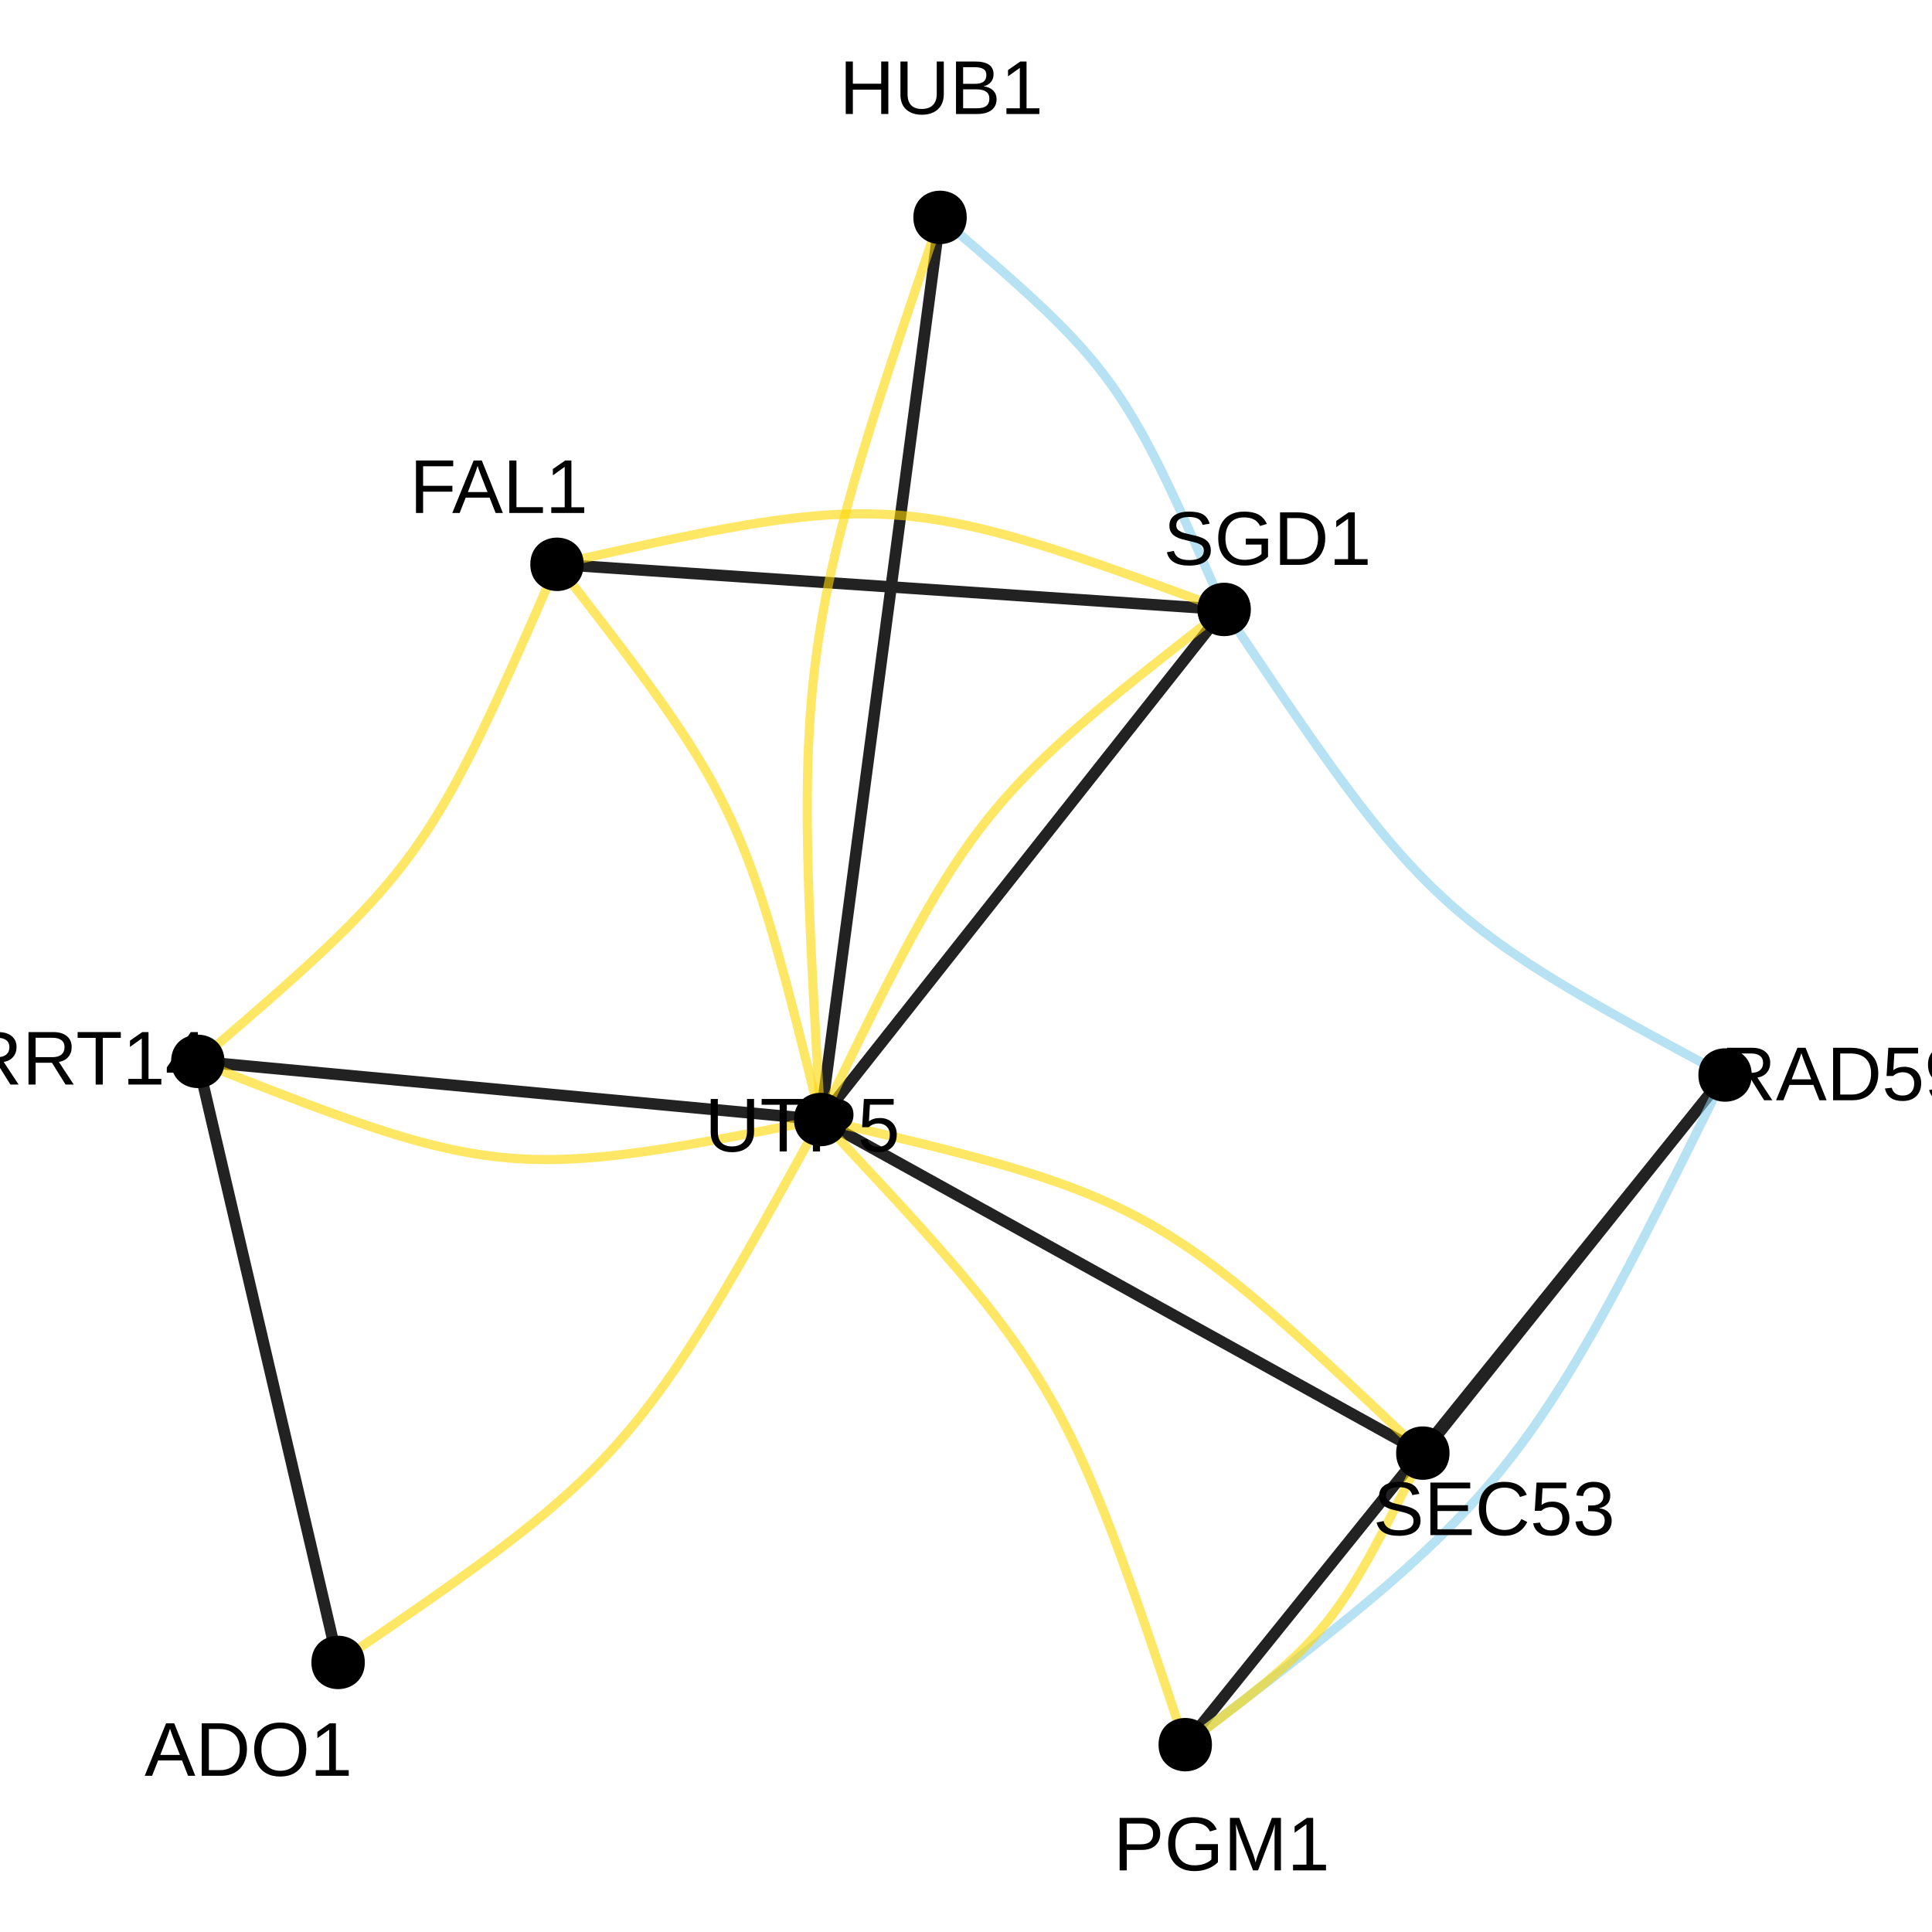 <?xml version="1.0" encoding="UTF-8"?>
<svg xmlns="http://www.w3.org/2000/svg" xmlns:xlink="http://www.w3.org/1999/xlink" width="360pt" height="360pt" viewBox="0 0 360 360" version="1.1">
<defs>
<g>
<symbol overflow="visible" id="glyph0-0">
<path style="stroke:none;" d="M 1.422 -9.781 L 9.234 -9.781 L 9.234 0 L 1.422 0 Z M 1.953 -9.25 L 1.953 -0.531 L 8.703 -0.531 L 8.703 -9.25 Z M 1.953 -9.25 "/>
</symbol>
<symbol overflow="visible" id="glyph0-1">
<path style="stroke:none;" d="M 8.078 0 L 5.547 -4.062 L 2.5 -4.062 L 2.5 0 L 1.172 0 L 1.172 -9.781 L 5.766 -9.781 C 6.867 -9.781 7.719 -9.531 8.312 -9.031 C 8.914 -8.539 9.219 -7.859 9.219 -6.984 C 9.219 -6.254 9.004 -5.641 8.578 -5.141 C 8.16 -4.648 7.578 -4.344 6.828 -4.219 L 9.609 0 Z M 7.891 -6.969 C 7.891 -7.539 7.695 -7.973 7.312 -8.266 C 6.926 -8.566 6.367 -8.719 5.641 -8.719 L 2.5 -8.719 L 2.5 -5.109 L 5.688 -5.109 C 6.383 -5.109 6.926 -5.27 7.312 -5.594 C 7.695 -5.926 7.891 -6.383 7.891 -6.969 Z M 7.891 -6.969 "/>
</symbol>
<symbol overflow="visible" id="glyph0-2">
<path style="stroke:none;" d="M 8.109 0 L 6.984 -2.859 L 2.531 -2.859 L 1.406 0 L 0.031 0 L 4.016 -9.781 L 5.531 -9.781 L 9.453 0 Z M 4.75 -8.781 L 4.688 -8.594 C 4.57 -8.207 4.398 -7.711 4.172 -7.109 L 2.938 -3.891 L 6.594 -3.891 L 5.328 -7.125 C 5.203 -7.445 5.07 -7.805 4.938 -8.203 Z M 4.75 -8.781 "/>
</symbol>
<symbol overflow="visible" id="glyph0-3">
<path style="stroke:none;" d="M 9.594 -4.984 C 9.594 -3.984 9.395 -3.102 9 -2.344 C 8.602 -1.582 8.039 -1 7.312 -0.594 C 6.594 -0.195 5.766 0 4.828 0 L 1.172 0 L 1.172 -9.781 L 4.406 -9.781 C 6.062 -9.781 7.336 -9.363 8.234 -8.531 C 9.141 -7.707 9.594 -6.523 9.594 -4.984 Z M 8.25 -4.984 C 8.25 -6.203 7.914 -7.129 7.25 -7.766 C 6.594 -8.398 5.633 -8.719 4.375 -8.719 L 2.5 -8.719 L 2.5 -1.062 L 4.672 -1.062 C 5.391 -1.062 6.02 -1.219 6.562 -1.531 C 7.102 -1.844 7.52 -2.297 7.812 -2.891 C 8.102 -3.484 8.25 -4.18 8.25 -4.984 Z M 8.25 -4.984 "/>
</symbol>
<symbol overflow="visible" id="glyph0-4">
<path style="stroke:none;" d="M 7.312 -3.188 C 7.312 -2.156 7.004 -1.344 6.391 -0.75 C 5.773 -0.156 4.926 0.141 3.844 0.141 C 2.926 0.141 2.188 -0.055 1.625 -0.453 C 1.07 -0.859 0.719 -1.438 0.562 -2.188 L 1.828 -2.328 C 2.098 -1.359 2.773 -0.875 3.859 -0.875 C 4.535 -0.875 5.062 -1.078 5.438 -1.484 C 5.82 -1.891 6.016 -2.445 6.016 -3.156 C 6.016 -3.77 5.82 -4.266 5.438 -4.641 C 5.051 -5.023 4.535 -5.219 3.891 -5.219 C 3.555 -5.219 3.242 -5.164 2.953 -5.062 C 2.66 -4.957 2.367 -4.773 2.078 -4.516 L 0.859 -4.516 L 1.188 -9.781 L 6.734 -9.781 L 6.734 -8.719 L 2.312 -8.719 L 2.125 -5.609 C 2.664 -6.023 3.344 -6.234 4.156 -6.234 C 5.113 -6.234 5.879 -5.953 6.453 -5.391 C 7.023 -4.828 7.312 -4.094 7.312 -3.188 Z M 7.312 -3.188 "/>
</symbol>
<symbol overflow="visible" id="glyph0-5">
<path style="stroke:none;" d="M 7.234 -5.094 C 7.234 -3.406 6.926 -2.109 6.312 -1.203 C 5.695 -0.305 4.82 0.141 3.688 0.141 C 2.926 0.141 2.316 -0.02 1.859 -0.344 C 1.398 -0.664 1.07 -1.188 0.875 -1.906 L 2.062 -2.094 C 2.312 -1.281 2.863 -0.875 3.719 -0.875 C 4.438 -0.875 4.988 -1.207 5.375 -1.875 C 5.77 -2.539 5.977 -3.488 6 -4.719 C 5.812 -4.301 5.492 -3.969 5.047 -3.719 C 4.598 -3.469 4.102 -3.344 3.562 -3.344 C 2.688 -3.344 1.984 -3.641 1.453 -4.234 C 0.93 -4.836 0.672 -5.641 0.672 -6.641 C 0.672 -7.66 0.957 -8.461 1.531 -9.047 C 2.102 -9.629 2.898 -9.922 3.922 -9.922 C 5.004 -9.922 5.828 -9.52 6.391 -8.719 C 6.953 -7.914 7.234 -6.707 7.234 -5.094 Z M 5.875 -6.297 C 5.875 -7.086 5.691 -7.723 5.328 -8.203 C 4.973 -8.68 4.488 -8.922 3.875 -8.922 C 3.281 -8.922 2.805 -8.711 2.453 -8.297 C 2.109 -7.891 1.938 -7.336 1.938 -6.641 C 1.938 -5.922 2.109 -5.352 2.453 -4.938 C 2.805 -4.531 3.273 -4.328 3.859 -4.328 C 4.223 -4.328 4.562 -4.406 4.875 -4.562 C 5.188 -4.727 5.43 -4.961 5.609 -5.266 C 5.785 -5.566 5.875 -5.91 5.875 -6.297 Z M 5.875 -6.297 "/>
</symbol>
<symbol overflow="visible" id="glyph0-6">
<path style="stroke:none;" d="M 2.5 -8.703 L 2.5 -5.062 L 7.953 -5.062 L 7.953 -3.969 L 2.5 -3.969 L 2.5 0 L 1.172 0 L 1.172 -9.781 L 8.109 -9.781 L 8.109 -8.703 Z M 2.5 -8.703 "/>
</symbol>
<symbol overflow="visible" id="glyph0-7">
<path style="stroke:none;" d="M 1.172 0 L 1.172 -9.781 L 2.5 -9.781 L 2.5 -1.078 L 7.438 -1.078 L 7.438 0 Z M 1.172 0 "/>
</symbol>
<symbol overflow="visible" id="glyph0-8">
<path style="stroke:none;" d="M 1.078 0 L 1.078 -1.062 L 3.578 -1.062 L 3.578 -8.594 L 1.375 -7.016 L 1.375 -8.188 L 3.672 -9.781 L 4.828 -9.781 L 4.828 -1.062 L 7.219 -1.062 L 7.219 0 Z M 1.078 0 "/>
</symbol>
<symbol overflow="visible" id="glyph0-9">
<path style="stroke:none;" d="M 5.078 0.141 C 4.273 0.141 3.57 -0.004 2.969 -0.297 C 2.375 -0.586 1.91 -1.008 1.578 -1.562 C 1.254 -2.125 1.094 -2.789 1.094 -3.562 L 1.094 -9.781 L 2.422 -9.781 L 2.422 -3.672 C 2.422 -2.773 2.645 -2.094 3.094 -1.625 C 3.551 -1.164 4.207 -0.938 5.062 -0.938 C 5.945 -0.938 6.633 -1.176 7.125 -1.656 C 7.613 -2.133 7.859 -2.832 7.859 -3.75 L 7.859 -9.781 L 9.172 -9.781 L 9.172 -3.672 C 9.172 -2.891 9.004 -2.207 8.672 -1.625 C 8.336 -1.051 7.863 -0.613 7.25 -0.312 C 6.633 -0.008 5.91 0.141 5.078 0.141 Z M 5.078 0.141 "/>
</symbol>
<symbol overflow="visible" id="glyph0-10">
<path style="stroke:none;" d="M 5 -8.703 L 5 0 L 3.672 0 L 3.672 -8.703 L 0.312 -8.703 L 0.312 -9.781 L 8.359 -9.781 L 8.359 -8.703 Z M 5 -8.703 "/>
</symbol>
<symbol overflow="visible" id="glyph0-11">
<path style="stroke:none;" d="M 8.734 -6.844 C 8.734 -5.914 8.43 -5.176 7.828 -4.625 C 7.223 -4.082 6.398 -3.812 5.359 -3.812 L 2.5 -3.812 L 2.5 0 L 1.172 0 L 1.172 -9.781 L 5.281 -9.781 C 6.375 -9.781 7.223 -9.52 7.828 -9 C 8.43 -8.488 8.734 -7.77 8.734 -6.844 Z M 7.406 -6.828 C 7.406 -8.086 6.645 -8.719 5.125 -8.719 L 2.5 -8.719 L 2.5 -4.859 L 5.172 -4.859 C 6.66 -4.859 7.406 -5.516 7.406 -6.828 Z M 7.406 -6.828 "/>
</symbol>
<symbol overflow="visible" id="glyph0-12">
<path style="stroke:none;" d="M 8.828 -2.703 C 8.828 -1.797 8.473 -1.094 7.766 -0.594 C 7.066 -0.102 6.078 0.141 4.797 0.141 C 2.41 0.141 1.023 -0.688 0.641 -2.344 L 1.938 -2.609 C 2.082 -2.016 2.395 -1.578 2.875 -1.297 C 3.352 -1.023 4.008 -0.891 4.844 -0.891 C 5.695 -0.891 6.352 -1.035 6.812 -1.328 C 7.281 -1.629 7.516 -2.062 7.516 -2.625 C 7.516 -2.945 7.441 -3.207 7.297 -3.406 C 7.148 -3.602 6.945 -3.766 6.688 -3.891 C 6.426 -4.023 6.109 -4.133 5.734 -4.219 C 5.367 -4.312 4.969 -4.41 4.531 -4.516 C 3.758 -4.68 3.172 -4.848 2.766 -5.016 C 2.367 -5.191 2.051 -5.383 1.812 -5.594 C 1.582 -5.812 1.406 -6.062 1.281 -6.344 C 1.164 -6.625 1.109 -6.945 1.109 -7.312 C 1.109 -8.145 1.426 -8.785 2.062 -9.234 C 2.707 -9.691 3.625 -9.922 4.812 -9.922 C 5.926 -9.922 6.773 -9.75 7.359 -9.406 C 7.953 -9.07 8.367 -8.492 8.609 -7.672 L 7.297 -7.453 C 7.148 -7.973 6.875 -8.348 6.469 -8.578 C 6.07 -8.805 5.516 -8.922 4.797 -8.922 C 4.016 -8.922 3.414 -8.789 3 -8.531 C 2.594 -8.281 2.391 -7.895 2.391 -7.375 C 2.391 -7.07 2.469 -6.82 2.625 -6.625 C 2.789 -6.438 3.023 -6.27 3.328 -6.125 C 3.629 -5.988 4.227 -5.82 5.125 -5.625 C 5.426 -5.562 5.723 -5.492 6.016 -5.422 C 6.316 -5.348 6.602 -5.258 6.875 -5.156 C 7.156 -5.062 7.41 -4.945 7.641 -4.812 C 7.879 -4.676 8.086 -4.508 8.266 -4.312 C 8.441 -4.125 8.578 -3.895 8.672 -3.625 C 8.773 -3.363 8.828 -3.055 8.828 -2.703 Z M 8.828 -2.703 "/>
</symbol>
<symbol overflow="visible" id="glyph0-13">
<path style="stroke:none;" d="M 1.172 0 L 1.172 -9.781 L 8.594 -9.781 L 8.594 -8.703 L 2.5 -8.703 L 2.5 -5.562 L 8.172 -5.562 L 8.172 -4.484 L 2.5 -4.484 L 2.5 -1.078 L 8.875 -1.078 L 8.875 0 Z M 1.172 0 "/>
</symbol>
<symbol overflow="visible" id="glyph0-14">
<path style="stroke:none;" d="M 5.5 -8.844 C 4.414 -8.844 3.57 -8.492 2.969 -7.797 C 2.363 -7.098 2.062 -6.145 2.062 -4.938 C 2.062 -3.738 2.375 -2.773 3 -2.047 C 3.633 -1.316 4.484 -0.953 5.547 -0.953 C 6.922 -0.953 7.953 -1.629 8.641 -2.984 L 9.734 -2.438 C 9.328 -1.602 8.758 -0.961 8.031 -0.516 C 7.301 -0.078 6.453 0.141 5.484 0.141 C 4.504 0.141 3.656 -0.062 2.938 -0.469 C 2.219 -0.883 1.664 -1.473 1.281 -2.234 C 0.906 -2.992 0.719 -3.895 0.719 -4.938 C 0.719 -6.5 1.141 -7.719 1.984 -8.594 C 2.828 -9.477 3.992 -9.922 5.484 -9.922 C 6.523 -9.922 7.395 -9.719 8.094 -9.312 C 8.789 -8.906 9.305 -8.301 9.641 -7.5 L 8.375 -7.094 C 8.156 -7.656 7.789 -8.086 7.281 -8.391 C 6.781 -8.691 6.188 -8.844 5.5 -8.844 Z M 5.5 -8.844 "/>
</symbol>
<symbol overflow="visible" id="glyph0-15">
<path style="stroke:none;" d="M 7.281 -2.703 C 7.281 -1.797 6.992 -1.094 6.422 -0.594 C 5.848 -0.102 5.031 0.141 3.969 0.141 C 2.977 0.141 2.188 -0.082 1.594 -0.531 C 1 -0.977 0.648 -1.641 0.547 -2.516 L 1.828 -2.625 C 1.992 -1.469 2.707 -0.891 3.969 -0.891 C 4.594 -0.891 5.082 -1.047 5.438 -1.359 C 5.801 -1.672 5.984 -2.133 5.984 -2.75 C 5.984 -3.281 5.773 -3.691 5.359 -3.984 C 4.953 -4.285 4.363 -4.438 3.594 -4.438 L 2.891 -4.438 L 2.891 -5.516 L 3.562 -5.516 C 4.25 -5.516 4.781 -5.664 5.156 -5.969 C 5.539 -6.27 5.734 -6.68 5.734 -7.203 C 5.734 -7.723 5.578 -8.133 5.266 -8.438 C 4.953 -8.75 4.492 -8.906 3.891 -8.906 C 3.336 -8.906 2.891 -8.758 2.547 -8.469 C 2.211 -8.188 2.02 -7.789 1.969 -7.281 L 0.703 -7.375 C 0.797 -8.176 1.129 -8.801 1.703 -9.25 C 2.273 -9.695 3.008 -9.922 3.906 -9.922 C 4.883 -9.922 5.645 -9.691 6.188 -9.234 C 6.738 -8.785 7.016 -8.156 7.016 -7.344 C 7.016 -6.719 6.836 -6.207 6.484 -5.812 C 6.141 -5.426 5.633 -5.16 4.969 -5.016 L 4.969 -4.984 C 5.695 -4.91 6.266 -4.664 6.672 -4.25 C 7.078 -3.844 7.281 -3.328 7.281 -2.703 Z M 7.281 -2.703 "/>
</symbol>
<symbol overflow="visible" id="glyph0-16">
<path style="stroke:none;" d="M 6.109 -2.219 L 6.109 0 L 4.938 0 L 4.938 -2.219 L 0.328 -2.219 L 0.328 -3.188 L 4.797 -9.781 L 6.109 -9.781 L 6.109 -3.203 L 7.484 -3.203 L 7.484 -2.219 Z M 4.938 -8.375 C 4.926 -8.344 4.859 -8.219 4.734 -8 C 4.617 -7.781 4.531 -7.629 4.469 -7.547 L 1.969 -3.859 L 1.594 -3.344 L 1.484 -3.203 L 4.938 -3.203 Z M 4.938 -8.375 "/>
</symbol>
<symbol overflow="visible" id="glyph0-17">
<path style="stroke:none;" d="M 10.375 -4.938 C 10.375 -3.914 10.176 -3.02 9.781 -2.25 C 9.395 -1.477 8.836 -0.883 8.109 -0.469 C 7.379 -0.062 6.516 0.141 5.516 0.141 C 4.516 0.141 3.648 -0.062 2.922 -0.469 C 2.191 -0.875 1.633 -1.461 1.25 -2.234 C 0.863 -3.004 0.672 -3.906 0.672 -4.938 C 0.672 -6.5 1.098 -7.719 1.953 -8.594 C 2.816 -9.477 4.008 -9.922 5.531 -9.922 C 6.531 -9.922 7.395 -9.723 8.125 -9.328 C 8.852 -8.93 9.41 -8.359 9.797 -7.609 C 10.18 -6.859 10.375 -5.969 10.375 -4.938 Z M 9.031 -4.938 C 9.031 -6.156 8.723 -7.109 8.109 -7.797 C 7.504 -8.492 6.645 -8.844 5.531 -8.844 C 4.414 -8.844 3.551 -8.5 2.938 -7.812 C 2.32 -7.133 2.016 -6.176 2.016 -4.938 C 2.016 -3.707 2.32 -2.734 2.938 -2.016 C 3.562 -1.297 4.422 -0.938 5.516 -0.938 C 6.648 -0.938 7.52 -1.285 8.125 -1.984 C 8.727 -2.68 9.031 -3.664 9.031 -4.938 Z M 9.031 -4.938 "/>
</symbol>
<symbol overflow="visible" id="glyph0-18">
<path style="stroke:none;" d="M 0.719 -4.938 C 0.719 -6.52 1.141 -7.742 1.984 -8.609 C 2.836 -9.484 4.035 -9.922 5.578 -9.922 C 6.66 -9.922 7.539 -9.738 8.219 -9.375 C 8.895 -9.008 9.414 -8.426 9.781 -7.625 L 8.516 -7.25 C 8.242 -7.801 7.863 -8.203 7.375 -8.453 C 6.883 -8.711 6.273 -8.844 5.547 -8.844 C 4.422 -8.844 3.555 -8.5 2.953 -7.812 C 2.359 -7.133 2.062 -6.176 2.062 -4.938 C 2.062 -3.695 2.379 -2.719 3.016 -2 C 3.648 -1.289 4.523 -0.938 5.641 -0.938 C 6.285 -0.938 6.883 -1.031 7.438 -1.219 C 7.988 -1.414 8.438 -1.68 8.781 -2.016 L 8.781 -3.781 L 5.859 -3.781 L 5.859 -4.891 L 10 -4.891 L 10 -1.516 C 9.477 -0.992 8.844 -0.586 8.094 -0.297 C 7.344 -0.004 6.523 0.141 5.641 0.141 C 4.617 0.141 3.738 -0.062 3 -0.469 C 2.258 -0.875 1.691 -1.457 1.297 -2.219 C 0.91 -2.988 0.719 -3.895 0.719 -4.938 Z M 0.719 -4.938 "/>
</symbol>
<symbol overflow="visible" id="glyph0-19">
<path style="stroke:none;" d="M 9.484 0 L 9.484 -6.531 C 9.484 -7.25 9.504 -7.941 9.547 -8.609 C 9.316 -7.773 9.113 -7.129 8.938 -6.672 L 6.406 0 L 5.484 0 L 2.922 -6.672 L 2.531 -7.844 L 2.297 -8.609 L 2.312 -7.844 L 2.344 -6.531 L 2.344 0 L 1.172 0 L 1.172 -9.781 L 2.906 -9.781 L 5.516 -3 C 5.609 -2.727 5.695 -2.438 5.781 -2.125 C 5.863 -1.812 5.922 -1.582 5.953 -1.438 C 5.984 -1.625 6.055 -1.906 6.172 -2.281 C 6.297 -2.664 6.379 -2.906 6.422 -3 L 8.984 -9.781 L 10.672 -9.781 L 10.672 0 Z M 9.484 0 "/>
</symbol>
<symbol overflow="visible" id="glyph0-20">
<path style="stroke:none;" d="M 7.781 0 L 7.781 -4.531 L 2.5 -4.531 L 2.5 0 L 1.172 0 L 1.172 -9.781 L 2.5 -9.781 L 2.5 -5.641 L 7.781 -5.641 L 7.781 -9.781 L 9.109 -9.781 L 9.109 0 Z M 7.781 0 "/>
</symbol>
<symbol overflow="visible" id="glyph0-21">
<path style="stroke:none;" d="M 8.734 -2.75 C 8.734 -1.883 8.414 -1.207 7.781 -0.719 C 7.145 -0.238 6.266 0 5.141 0 L 1.172 0 L 1.172 -9.781 L 4.719 -9.781 C 7.02 -9.781 8.172 -8.988 8.172 -7.406 C 8.172 -6.832 8.004 -6.348 7.672 -5.953 C 7.348 -5.555 6.891 -5.289 6.297 -5.156 C 7.078 -5.062 7.676 -4.801 8.094 -4.375 C 8.52 -3.945 8.734 -3.406 8.734 -2.75 Z M 6.828 -7.25 C 6.828 -7.781 6.645 -8.156 6.281 -8.375 C 5.926 -8.602 5.406 -8.719 4.719 -8.719 L 2.5 -8.719 L 2.5 -5.625 L 4.719 -5.625 C 5.426 -5.625 5.953 -5.754 6.297 -6.016 C 6.648 -6.285 6.828 -6.695 6.828 -7.25 Z M 7.391 -2.859 C 7.391 -4.016 6.582 -4.594 4.969 -4.594 L 2.5 -4.594 L 2.5 -1.062 L 5.062 -1.062 C 5.875 -1.062 6.461 -1.211 6.828 -1.516 C 7.203 -1.816 7.391 -2.266 7.391 -2.859 Z M 7.391 -2.859 "/>
</symbol>
</g>
</defs>
<g id="surface154853">
<rect x="0" y="0" width="360" height="360" style="fill:rgb(100%,100%,100%);fill-opacity:1;stroke:none;"/>
<path style="fill:none;stroke-width:2.134;stroke-linecap:butt;stroke-linejoin:round;stroke:rgb(13.333%,13.333%,13.333%);stroke-opacity:1;stroke-miterlimit:1;" d="M 103.793 105.152 L 105.656 105.281 L 107.484 105.402 L 109.273 105.523 L 111.031 105.645 L 112.75 105.758 L 114.434 105.875 L 116.09 105.984 L 117.707 106.094 L 119.297 106.203 L 120.852 106.309 L 122.379 106.41 L 123.875 106.512 L 125.344 106.609 L 126.781 106.707 L 128.195 106.805 L 129.582 106.898 L 130.941 106.988 L 132.277 107.082 L 133.59 107.168 L 134.875 107.258 L 136.141 107.34 L 137.383 107.426 L 138.605 107.508 L 139.809 107.59 L 140.988 107.668 L 142.152 107.75 L 143.297 107.824 L 144.426 107.902 L 145.535 107.977 L 146.633 108.051 L 147.711 108.125 L 148.777 108.195 L 149.832 108.27 L 150.871 108.34 L 151.898 108.406 L 152.918 108.477 L 153.926 108.543 L 154.922 108.613 L 155.91 108.68 L 156.891 108.746 L 157.863 108.812 L 158.828 108.875 L 159.789 108.941 L 160.746 109.008 L 162.645 109.133 L 163.59 109.199 L 164.531 109.262 L 165.477 109.324 L 166.418 109.391 L 168.301 109.516 L 169.246 109.582 L 170.195 109.645 L 171.148 109.711 L 172.102 109.773 L 173.062 109.84 L 174.031 109.906 L 175.004 109.969 L 175.98 110.035 L 176.969 110.105 L 177.969 110.172 L 178.973 110.238 L 179.992 110.309 L 181.02 110.379 L 182.059 110.449 L 183.113 110.52 L 184.18 110.59 L 185.258 110.664 L 186.355 110.738 L 187.465 110.812 L 188.594 110.891 L 189.738 110.969 L 190.902 111.047 L 192.086 111.125 L 193.285 111.207 L 194.508 111.289 L 195.75 111.375 L 197.016 111.461 L 198.305 111.547 L 199.613 111.637 L 200.949 111.727 L 202.309 111.816 L 203.695 111.91 L 205.109 112.008 L 206.547 112.105 L 208.016 112.203 L 209.512 112.305 L 211.039 112.41 L 212.598 112.516 L 214.184 112.621 L 215.805 112.73 L 217.457 112.844 L 219.141 112.957 L 220.863 113.074 L 222.617 113.191 L 224.406 113.312 L 226.234 113.438 L 228.102 113.562 "/>
<path style="fill:none;stroke-width:2.134;stroke-linecap:butt;stroke-linejoin:round;stroke:rgb(13.333%,13.333%,13.333%);stroke-opacity:1;stroke-miterlimit:1;" d="M 321.441 200.312 L 319.934 202.184 L 318.453 204.02 L 317.004 205.816 L 315.586 207.578 L 314.191 209.305 L 312.828 210.996 L 311.492 212.656 L 310.18 214.281 L 308.895 215.875 L 307.637 217.438 L 306.402 218.969 L 305.191 220.473 L 304.004 221.945 L 302.836 223.391 L 301.695 224.809 L 300.574 226.199 L 299.473 227.566 L 298.391 228.906 L 297.332 230.223 L 296.289 231.516 L 295.266 232.785 L 294.258 234.031 L 293.27 235.258 L 292.297 236.465 L 291.34 237.652 L 290.398 238.82 L 289.473 239.969 L 288.562 241.102 L 287.66 242.215 L 286.773 243.316 L 285.902 244.398 L 285.039 245.469 L 284.188 246.527 L 283.344 247.57 L 282.512 248.602 L 281.688 249.625 L 280.875 250.637 L 280.066 251.637 L 279.27 252.629 L 278.477 253.613 L 277.688 254.59 L 276.906 255.559 L 276.129 256.523 L 275.355 257.48 L 274.586 258.438 L 273.816 259.387 L 273.055 260.336 L 272.289 261.285 L 270.004 264.121 L 269.238 265.066 L 268.477 266.016 L 266.938 267.922 L 266.164 268.883 L 265.387 269.848 L 264.605 270.816 L 263.816 271.793 L 263.023 272.777 L 262.227 273.77 L 261.418 274.77 L 260.605 275.781 L 259.781 276.801 L 258.949 277.832 L 258.105 278.879 L 257.254 279.934 L 256.391 281.004 L 255.52 282.09 L 254.633 283.188 L 253.73 284.305 L 252.82 285.438 L 251.895 286.586 L 250.953 287.754 L 249.996 288.941 L 249.023 290.148 L 248.035 291.375 L 247.027 292.621 L 246.004 293.891 L 244.961 295.184 L 243.902 296.5 L 242.82 297.84 L 241.719 299.207 L 240.598 300.598 L 239.457 302.016 L 238.289 303.461 L 237.102 304.934 L 235.891 306.438 L 234.656 307.969 L 233.398 309.531 L 232.113 311.125 L 230.801 312.75 L 229.465 314.41 L 228.102 316.102 L 226.707 317.828 L 225.289 319.59 L 223.84 321.387 L 222.359 323.223 L 220.852 325.094 "/>
<path style="fill:none;stroke-width:2.134;stroke-linecap:butt;stroke-linejoin:round;stroke:rgb(13.333%,13.333%,13.333%);stroke-opacity:1;stroke-miterlimit:1;" d="M 321.441 200.312 L 318.957 203.418 L 318.164 204.414 L 317.383 205.391 L 316.621 206.344 L 314.418 209.098 L 313.711 209.98 L 313.02 210.848 L 312.344 211.695 L 311.676 212.527 L 311.023 213.344 L 310.387 214.145 L 309.758 214.93 L 309.141 215.699 L 308.535 216.457 L 307.941 217.199 L 307.359 217.93 L 306.785 218.645 L 306.223 219.352 L 305.668 220.043 L 305.125 220.723 L 304.59 221.395 L 304.062 222.055 L 303.543 222.703 L 303.031 223.344 L 302.527 223.973 L 302.031 224.594 L 301.543 225.203 L 301.059 225.809 L 300.582 226.406 L 300.113 226.996 L 299.645 227.578 L 299.184 228.156 L 298.73 228.727 L 298.277 229.289 L 297.828 229.852 L 297.387 230.406 L 296.945 230.957 L 296.07 232.051 L 295.637 232.59 L 294.777 233.668 L 294.352 234.203 L 293.922 234.738 L 293.496 235.273 L 293.07 235.805 L 292.641 236.34 L 292.215 236.875 L 291.785 237.41 L 290.926 238.488 L 290.492 239.027 L 290.059 239.574 L 289.621 240.121 L 289.18 240.672 L 288.734 241.227 L 288.289 241.789 L 287.836 242.352 L 287.379 242.922 L 286.918 243.5 L 286.453 244.082 L 285.98 244.672 L 285.504 245.27 L 285.02 245.875 L 284.531 246.484 L 284.035 247.105 L 283.531 247.734 L 283.02 248.375 L 282.504 249.023 L 281.977 249.684 L 281.441 250.355 L 280.895 251.035 L 280.344 251.727 L 279.777 252.434 L 279.207 253.148 L 278.621 253.879 L 278.027 254.621 L 277.422 255.379 L 276.809 256.148 L 276.18 256.934 L 275.539 257.734 L 274.887 258.551 L 274.223 259.383 L 273.543 260.23 L 272.852 261.098 L 272.148 261.98 L 271.426 262.879 L 270.695 263.797 L 269.945 264.734 L 269.18 265.688 L 268.402 266.664 L 267.605 267.66 L 266.797 268.676 L 265.969 269.711 L 265.121 270.766 "/>
<path style="fill:none;stroke-width:2.134;stroke-linecap:butt;stroke-linejoin:round;stroke:rgb(13.333%,13.333%,13.333%);stroke-opacity:1;stroke-miterlimit:1;" d="M 152.918 208.609 L 154.602 209.543 L 156.25 210.457 L 157.867 211.352 L 159.449 212.227 L 161.004 213.09 L 162.523 213.93 L 164.016 214.758 L 165.48 215.566 L 166.91 216.363 L 168.316 217.141 L 169.695 217.902 L 171.047 218.652 L 172.371 219.387 L 173.672 220.105 L 174.945 220.812 L 176.195 221.504 L 177.426 222.184 L 178.629 222.852 L 179.812 223.508 L 180.977 224.152 L 182.117 224.785 L 183.238 225.406 L 184.344 226.016 L 185.426 226.617 L 186.492 227.211 L 187.543 227.789 L 188.578 228.363 L 189.594 228.926 L 190.598 229.484 L 191.586 230.031 L 192.562 230.57 L 193.523 231.105 L 194.477 231.629 L 195.414 232.152 L 196.344 232.664 L 197.262 233.172 L 198.168 233.676 L 199.07 234.176 L 199.961 234.668 L 200.848 235.16 L 202.598 236.129 L 203.465 236.609 L 205.184 237.562 L 206.895 238.508 L 207.746 238.98 L 208.594 239.453 L 209.445 239.922 L 212 241.34 L 212.855 241.812 L 213.715 242.289 L 214.578 242.766 L 215.445 243.246 L 216.316 243.73 L 217.195 244.215 L 218.078 244.707 L 218.973 245.199 L 219.871 245.699 L 220.781 246.203 L 221.699 246.711 L 222.625 247.227 L 223.566 247.746 L 224.516 248.273 L 225.477 248.805 L 226.453 249.344 L 227.441 249.895 L 228.445 250.449 L 229.465 251.012 L 230.496 251.586 L 231.547 252.168 L 232.613 252.758 L 233.699 253.359 L 234.801 253.969 L 235.922 254.59 L 237.066 255.223 L 238.227 255.867 L 239.41 256.523 L 240.617 257.191 L 241.844 257.871 L 243.094 258.562 L 244.371 259.27 L 245.672 259.988 L 246.996 260.723 L 248.348 261.473 L 249.723 262.234 L 251.129 263.016 L 252.562 263.809 L 254.023 264.617 L 255.516 265.445 L 257.039 266.289 L 258.59 267.148 L 260.176 268.023 L 261.789 268.922 L 263.441 269.832 L 265.121 270.766 "/>
<path style="fill:none;stroke-width:2.134;stroke-linecap:butt;stroke-linejoin:round;stroke:rgb(13.333%,13.333%,13.333%);stroke-opacity:1;stroke-miterlimit:1;" d="M 152.918 208.609 L 154.047 207.184 L 155.152 205.785 L 156.234 204.418 L 157.297 203.074 L 158.336 201.762 L 159.355 200.473 L 160.355 199.207 L 161.336 197.969 L 162.293 196.754 L 163.234 195.566 L 164.16 194.398 L 165.062 193.254 L 165.953 192.133 L 166.824 191.031 L 167.676 189.949 L 168.516 188.891 L 169.34 187.852 L 170.145 186.828 L 170.938 185.828 L 171.719 184.844 L 172.484 183.875 L 173.234 182.926 L 173.973 181.992 L 174.699 181.07 L 175.414 180.168 L 176.117 179.277 L 176.812 178.402 L 177.492 177.539 L 178.164 176.691 L 178.828 175.852 L 179.48 175.027 L 180.125 174.211 L 180.762 173.406 L 181.391 172.613 L 182.016 171.824 L 182.629 171.047 L 183.238 170.277 L 183.84 169.516 L 184.438 168.762 L 185.031 168.012 L 185.621 167.266 L 186.203 166.527 L 186.785 165.793 L 187.363 165.062 L 188.512 163.609 L 189.082 162.887 L 189.656 162.168 L 190.223 161.445 L 190.793 160.727 L 191.363 160.004 L 191.934 159.285 L 192.504 158.562 L 193.078 157.836 L 193.656 157.109 L 194.23 156.379 L 194.812 155.645 L 195.398 154.906 L 195.984 154.16 L 196.578 153.414 L 197.176 152.656 L 197.781 151.895 L 198.387 151.125 L 199.004 150.348 L 199.625 149.559 L 200.254 148.766 L 200.891 147.961 L 201.535 147.145 L 202.191 146.32 L 202.852 145.48 L 203.523 144.633 L 204.207 143.77 L 204.898 142.895 L 205.602 142.004 L 206.316 141.102 L 207.043 140.184 L 207.785 139.246 L 208.535 138.297 L 209.301 137.328 L 210.078 136.344 L 210.871 135.344 L 211.68 134.32 L 212.504 133.281 L 213.34 132.223 L 214.195 131.141 L 215.066 130.039 L 215.953 128.918 L 216.859 127.773 L 217.781 126.605 L 218.723 125.418 L 219.684 124.203 L 220.664 122.965 L 221.664 121.699 L 222.684 120.41 L 223.723 119.098 L 224.785 117.754 L 225.867 116.387 L 226.973 114.988 L 228.102 113.562 "/>
<path style="fill:none;stroke-width:2.134;stroke-linecap:butt;stroke-linejoin:round;stroke:rgb(13.333%,13.333%,13.333%);stroke-opacity:1;stroke-miterlimit:1;" d="M 152.918 208.609 L 151.176 208.445 L 149.473 208.289 L 147.801 208.133 L 146.16 207.977 L 144.555 207.828 L 142.98 207.68 L 141.438 207.535 L 139.926 207.395 L 138.441 207.258 L 136.988 207.121 L 135.562 206.988 L 134.168 206.859 L 132.797 206.73 L 131.453 206.605 L 130.133 206.48 L 128.84 206.359 L 127.57 206.242 L 126.324 206.125 L 125.098 206.012 L 123.895 205.898 L 122.715 205.789 L 121.555 205.68 L 120.414 205.574 L 119.293 205.469 L 118.188 205.367 L 117.102 205.266 L 116.031 205.164 L 114.98 205.066 L 113.941 204.969 L 112.918 204.875 L 111.91 204.777 L 110.914 204.688 L 109.934 204.594 L 108.961 204.504 L 108 204.414 L 107.051 204.324 L 106.113 204.238 L 105.18 204.152 L 104.258 204.062 L 103.344 203.98 L 102.434 203.895 L 101.531 203.809 L 99.742 203.645 L 98.855 203.559 L 97.969 203.477 L 97.086 203.395 L 94.449 203.148 L 93.566 203.066 L 92.688 202.984 L 91.805 202.902 L 90.918 202.82 L 90.031 202.734 L 89.141 202.652 L 88.242 202.57 L 87.34 202.484 L 86.434 202.398 L 85.516 202.312 L 84.594 202.227 L 83.664 202.141 L 82.723 202.055 L 81.773 201.965 L 80.812 201.875 L 79.844 201.785 L 78.859 201.691 L 77.863 201.598 L 76.855 201.504 L 75.832 201.41 L 74.793 201.312 L 73.742 201.215 L 72.672 201.113 L 71.586 201.012 L 70.484 200.91 L 69.359 200.805 L 68.219 200.699 L 67.059 200.59 L 65.879 200.48 L 64.676 200.367 L 63.453 200.254 L 62.207 200.137 L 60.934 200.02 L 59.641 199.898 L 58.32 199.773 L 56.977 199.648 L 55.605 199.52 L 54.211 199.391 L 52.785 199.258 L 51.332 199.121 L 49.848 198.984 L 48.336 198.84 L 46.793 198.699 L 45.219 198.551 L 43.613 198.398 L 41.977 198.246 L 40.305 198.09 L 38.598 197.934 L 36.855 197.77 "/>
<path style="fill:none;stroke-width:2.134;stroke-linecap:butt;stroke-linejoin:round;stroke:rgb(13.333%,13.333%,13.333%);stroke-opacity:1;stroke-miterlimit:1;" d="M 152.918 208.609 L 153.25 206.086 L 153.578 203.617 L 153.898 201.195 L 154.215 198.82 L 154.52 196.496 L 154.824 194.215 L 155.117 191.98 L 155.406 189.793 L 155.691 187.645 L 155.973 185.539 L 156.242 183.477 L 156.512 181.449 L 156.773 179.465 L 157.031 177.52 L 157.285 175.609 L 157.531 173.734 L 157.777 171.895 L 158.016 170.09 L 158.25 168.316 L 158.48 166.574 L 158.707 164.863 L 158.93 163.184 L 159.148 161.531 L 159.363 159.906 L 159.574 158.309 L 159.781 156.734 L 159.988 155.188 L 160.191 153.66 L 160.387 152.156 L 160.586 150.676 L 160.777 149.215 L 160.969 147.773 L 161.156 146.352 L 161.344 144.941 L 161.527 143.551 L 161.711 142.176 L 161.891 140.816 L 162.066 139.469 L 162.246 138.133 L 162.422 136.805 L 162.594 135.488 L 162.766 134.184 L 162.938 132.883 L 163.109 131.59 L 163.281 130.305 L 163.449 129.023 L 163.617 127.746 L 163.789 126.469 L 164.293 122.648 L 164.461 121.371 L 164.633 120.094 L 164.801 118.812 L 164.973 117.527 L 165.141 116.234 L 165.312 114.934 L 165.488 113.629 L 165.66 112.312 L 165.836 110.988 L 166.012 109.648 L 166.191 108.301 L 166.371 106.941 L 166.555 105.566 L 166.738 104.176 L 166.926 102.77 L 167.113 101.344 L 167.305 99.902 L 167.496 98.441 L 167.691 96.961 L 167.891 95.457 L 168.094 93.934 L 168.297 92.383 L 168.508 90.809 L 168.719 89.211 L 168.934 87.586 L 169.152 85.934 L 169.375 84.254 L 169.602 82.543 L 169.832 80.801 L 170.066 79.027 L 170.305 77.223 L 170.547 75.383 L 170.797 73.508 L 171.051 71.598 L 171.309 69.652 L 171.57 67.668 L 171.836 65.645 L 172.109 63.578 L 172.391 61.473 L 172.672 59.328 L 172.965 57.137 L 173.258 54.902 L 173.559 52.621 L 173.867 50.297 L 174.184 47.922 L 174.504 45.5 L 174.828 43.031 L 175.164 40.508 "/>
<path style="fill:none;stroke-width:2.134;stroke-linecap:butt;stroke-linejoin:round;stroke:rgb(13.333%,13.333%,13.333%);stroke-opacity:1;stroke-miterlimit:1;" d="M 36.855 197.77 L 37.25 199.449 L 37.633 201.094 L 38.008 202.707 L 38.379 204.289 L 38.742 205.84 L 39.094 207.359 L 39.441 208.848 L 39.785 210.309 L 40.117 211.738 L 40.445 213.141 L 40.766 214.516 L 41.082 215.863 L 41.391 217.188 L 41.691 218.484 L 41.988 219.758 L 42.281 221.004 L 42.566 222.23 L 42.848 223.434 L 43.125 224.617 L 43.395 225.777 L 43.66 226.914 L 43.922 228.035 L 44.18 229.137 L 44.434 230.219 L 44.68 231.285 L 44.926 232.332 L 45.164 233.363 L 45.402 234.379 L 45.637 235.383 L 45.867 236.367 L 46.094 237.34 L 46.32 238.301 L 46.539 239.25 L 46.758 240.188 L 46.977 241.113 L 47.188 242.031 L 47.402 242.938 L 47.609 243.836 L 47.82 244.727 L 48.023 245.609 L 48.23 246.488 L 48.434 247.355 L 48.633 248.223 L 48.836 249.082 L 49.035 249.941 L 49.234 250.797 L 49.434 251.648 L 49.832 253.344 L 50.027 254.195 L 50.227 255.043 L 50.824 257.598 L 51.223 259.316 L 51.426 260.184 L 51.629 261.055 L 51.836 261.93 L 52.039 262.812 L 52.25 263.703 L 52.457 264.602 L 52.668 265.508 L 52.883 266.426 L 53.102 267.352 L 53.32 268.289 L 53.539 269.238 L 53.766 270.199 L 53.992 271.172 L 54.223 272.16 L 54.457 273.16 L 54.691 274.176 L 54.934 275.207 L 55.18 276.254 L 55.426 277.32 L 55.68 278.402 L 55.938 279.504 L 56.199 280.625 L 56.465 281.762 L 56.734 282.922 L 57.012 284.105 L 57.293 285.309 L 57.578 286.535 L 57.871 287.781 L 58.168 289.055 L 58.469 290.352 L 58.777 291.676 L 59.094 293.023 L 59.414 294.398 L 59.742 295.801 L 60.074 297.23 L 60.418 298.691 L 60.766 300.18 L 61.117 301.699 L 61.48 303.25 L 61.848 304.832 L 62.227 306.445 L 62.609 308.09 L 63.004 309.77 "/>
<path style="fill:none;stroke-width:1.707;stroke-linecap:butt;stroke-linejoin:round;stroke:rgb(100%,84.314%,0%);stroke-opacity:0.6;stroke-miterlimit:1;" d="M 103.793 105.152 L 104.805 106.449 L 105.793 107.727 L 106.766 108.977 L 107.719 110.203 L 108.652 111.406 L 109.57 112.59 L 110.469 113.75 L 111.348 114.895 L 112.211 116.016 L 113.055 117.117 L 113.883 118.199 L 114.695 119.262 L 115.492 120.309 L 116.27 121.34 L 117.031 122.352 L 117.781 123.352 L 118.512 124.332 L 119.23 125.301 L 119.93 126.254 L 120.621 127.191 L 121.293 128.121 L 121.953 129.035 L 122.598 129.938 L 123.23 130.828 L 123.852 131.707 L 124.457 132.578 L 125.051 133.441 L 125.633 134.293 L 126.203 135.137 L 126.762 135.973 L 127.309 136.801 L 127.844 137.625 L 128.367 138.441 L 128.883 139.254 L 129.387 140.059 L 129.879 140.863 L 130.363 141.66 L 130.84 142.457 L 131.305 143.25 L 131.758 144.039 L 132.207 144.832 L 132.648 145.621 L 133.078 146.41 L 133.5 147.199 L 133.918 147.992 L 134.324 148.785 L 134.727 149.578 L 135.121 150.379 L 135.512 151.18 L 135.895 151.984 L 136.27 152.793 L 136.641 153.609 L 137.008 154.43 L 137.367 155.258 L 137.723 156.094 L 138.074 156.934 L 138.422 157.785 L 138.766 158.645 L 139.105 159.512 L 139.441 160.391 L 139.777 161.277 L 140.105 162.176 L 140.434 163.09 L 140.762 164.012 L 141.082 164.949 L 141.406 165.898 L 141.727 166.863 L 142.047 167.84 L 142.363 168.836 L 142.684 169.844 L 143 170.867 L 143.32 171.91 L 143.637 172.973 L 143.957 174.051 L 144.277 175.148 L 144.598 176.262 L 144.918 177.398 L 145.242 178.555 L 145.566 179.734 L 145.895 180.934 L 146.227 182.152 L 146.559 183.398 L 146.895 184.668 L 147.234 185.957 L 147.578 187.273 L 147.926 188.617 L 148.277 189.984 L 148.633 191.375 L 148.992 192.797 L 149.359 194.246 L 149.73 195.719 L 150.105 197.227 L 150.488 198.758 L 150.875 200.324 L 151.27 201.918 L 151.672 203.543 L 152.078 205.199 L 152.496 206.887 L 152.918 208.609 "/>
<path style="fill:none;stroke-width:1.707;stroke-linecap:butt;stroke-linejoin:round;stroke:rgb(100%,84.314%,0%);stroke-opacity:0.6;stroke-miterlimit:1;" d="M 103.793 105.152 L 105.629 104.738 L 107.434 104.336 L 109.203 103.938 L 110.938 103.551 L 112.641 103.172 L 114.312 102.801 L 115.953 102.441 L 117.562 102.09 L 119.145 101.746 L 120.695 101.41 L 122.219 101.086 L 123.715 100.77 L 125.184 100.461 L 126.625 100.164 L 128.043 99.875 L 129.434 99.598 L 130.801 99.328 L 132.145 99.066 L 133.465 98.816 L 134.766 98.574 L 136.043 98.344 L 137.301 98.121 L 138.539 97.906 L 139.758 97.703 L 140.961 97.512 L 142.141 97.328 L 143.309 97.152 L 144.457 96.988 L 145.59 96.836 L 146.707 96.691 L 147.812 96.559 L 148.902 96.434 L 149.98 96.32 L 151.047 96.215 L 152.102 96.125 L 153.145 96.039 L 154.18 95.969 L 155.203 95.906 L 156.219 95.852 L 157.227 95.812 L 158.227 95.781 L 159.223 95.758 L 160.211 95.75 L 161.195 95.75 L 162.172 95.762 L 163.148 95.785 L 164.121 95.816 L 165.09 95.859 L 166.059 95.914 L 167.027 95.98 L 167.996 96.055 L 168.965 96.145 L 169.934 96.242 L 170.902 96.352 L 171.879 96.473 L 172.855 96.605 L 173.836 96.75 L 174.824 96.902 L 175.816 97.07 L 176.812 97.246 L 177.82 97.434 L 178.832 97.637 L 179.852 97.848 L 180.883 98.07 L 181.922 98.305 L 182.973 98.551 L 184.035 98.812 L 185.105 99.082 L 186.191 99.363 L 187.293 99.656 L 188.406 99.961 L 189.531 100.281 L 190.676 100.609 L 191.836 100.953 L 193.012 101.305 L 194.203 101.672 L 195.414 102.051 L 196.645 102.441 L 197.895 102.844 L 199.168 103.262 L 200.457 103.688 L 201.77 104.129 L 203.105 104.582 L 204.465 105.047 L 205.848 105.523 L 207.254 106.016 L 208.688 106.52 L 210.145 107.035 L 211.629 107.562 L 213.141 108.105 L 214.684 108.66 L 216.25 109.227 L 217.852 109.805 L 219.48 110.398 L 221.137 111.004 L 222.828 111.625 L 224.555 112.258 L 226.309 112.902 L 228.102 113.562 "/>
<path style="fill:none;stroke-width:1.707;stroke-linecap:butt;stroke-linejoin:round;stroke:rgb(100%,84.314%,0%);stroke-opacity:0.6;stroke-miterlimit:1;" d="M 103.793 105.152 L 103.078 106.793 L 102.379 108.402 L 101.691 109.98 L 101.016 111.527 L 100.352 113.047 L 99.699 114.535 L 99.059 115.996 L 98.426 117.43 L 97.805 118.832 L 97.195 120.211 L 96.598 121.559 L 96.004 122.883 L 95.422 124.184 L 94.848 125.457 L 94.281 126.703 L 93.727 127.93 L 93.176 129.133 L 92.629 130.309 L 92.094 131.465 L 91.562 132.602 L 91.039 133.715 L 90.52 134.805 L 90.004 135.879 L 89.492 136.93 L 88.988 137.961 L 88.488 138.977 L 87.988 139.973 L 87.492 140.949 L 87.004 141.91 L 86.512 142.852 L 86.023 143.781 L 85.539 144.695 L 85.055 145.59 L 84.57 146.473 L 84.086 147.34 L 83.605 148.195 L 83.121 149.039 L 82.637 149.867 L 82.152 150.688 L 81.664 151.492 L 81.176 152.289 L 80.688 153.074 L 80.195 153.848 L 79.699 154.613 L 79.199 155.371 L 78.695 156.121 L 78.191 156.859 L 77.68 157.594 L 77.164 158.32 L 76.641 159.043 L 76.113 159.758 L 75.582 160.469 L 75.043 161.176 L 74.496 161.875 L 73.945 162.574 L 73.383 163.27 L 72.816 163.961 L 72.242 164.652 L 71.656 165.344 L 71.062 166.031 L 70.457 166.719 L 69.848 167.406 L 69.223 168.094 L 68.59 168.785 L 67.945 169.477 L 67.289 170.172 L 66.621 170.867 L 65.941 171.566 L 65.25 172.27 L 64.547 172.98 L 63.828 173.691 L 63.098 174.41 L 62.352 175.137 L 61.594 175.867 L 60.82 176.605 L 60.031 177.348 L 59.227 178.102 L 58.406 178.863 L 57.57 179.637 L 56.715 180.418 L 55.848 181.207 L 54.961 182.008 L 54.055 182.82 L 53.133 183.645 L 52.191 184.48 L 51.23 185.332 L 50.25 186.191 L 49.25 187.07 L 48.23 187.961 L 47.191 188.863 L 46.133 189.785 L 45.051 190.723 L 43.945 191.676 L 42.82 192.645 L 41.676 193.633 L 40.504 194.641 L 39.312 195.664 L 38.098 196.707 L 36.855 197.77 "/>
<path style="fill:none;stroke-width:1.707;stroke-linecap:butt;stroke-linejoin:round;stroke:rgb(52.941%,80.784%,92.157%);stroke-opacity:0.6;stroke-miterlimit:1;" d="M 321.441 200.312 L 320.328 202.566 L 319.234 204.777 L 318.16 206.949 L 317.109 209.074 L 316.074 211.164 L 315.055 213.207 L 314.055 215.215 L 313.074 217.184 L 312.109 219.113 L 311.156 221.004 L 310.223 222.859 L 309.305 224.68 L 308.398 226.461 L 307.504 228.211 L 306.625 229.926 L 305.758 231.609 L 304.902 233.258 L 304.059 234.875 L 303.227 236.461 L 302.402 238.016 L 301.59 239.543 L 300.785 241.039 L 299.992 242.508 L 299.203 243.949 L 298.422 245.363 L 297.648 246.75 L 296.883 248.113 L 296.117 249.449 L 295.363 250.762 L 294.609 252.055 L 293.859 253.32 L 293.117 254.566 L 292.371 255.793 L 291.633 256.996 L 290.895 258.18 L 290.156 259.344 L 289.418 260.488 L 288.68 261.617 L 287.941 262.73 L 287.203 263.824 L 286.461 264.906 L 285.719 265.973 L 284.973 267.023 L 284.223 268.059 L 283.469 269.082 L 282.711 270.098 L 281.945 271.098 L 281.176 272.09 L 280.398 273.07 L 279.617 274.039 L 278.828 275.004 L 278.027 275.957 L 277.219 276.906 L 276.402 277.848 L 275.578 278.785 L 274.742 279.715 L 273.895 280.641 L 273.035 281.566 L 272.16 282.484 L 271.277 283.402 L 270.379 284.32 L 269.469 285.238 L 268.543 286.152 L 267.605 287.07 L 266.648 287.988 L 265.676 288.906 L 264.688 289.832 L 263.684 290.758 L 262.66 291.688 L 261.617 292.625 L 260.555 293.566 L 259.477 294.516 L 258.375 295.469 L 257.254 296.43 L 256.113 297.402 L 254.949 298.383 L 253.762 299.371 L 252.551 300.375 L 251.32 301.387 L 250.062 302.41 L 248.781 303.445 L 247.473 304.496 L 246.141 305.562 L 244.781 306.641 L 243.398 307.734 L 241.984 308.848 L 240.543 309.977 L 239.074 311.121 L 237.574 312.285 L 236.043 313.469 L 234.484 314.672 L 232.895 315.895 L 231.273 317.141 L 229.621 318.406 L 227.934 319.695 L 226.215 321.008 L 224.461 322.344 L 222.672 323.707 L 220.852 325.094 "/>
<path style="fill:none;stroke-width:1.707;stroke-linecap:butt;stroke-linejoin:round;stroke:rgb(52.941%,80.784%,92.157%);stroke-opacity:0.6;stroke-miterlimit:1;" d="M 321.441 200.312 L 319.832 199.449 L 318.254 198.602 L 316.707 197.77 L 315.188 196.949 L 313.699 196.148 L 312.238 195.359 L 310.809 194.582 L 309.402 193.816 L 308.023 193.066 L 306.672 192.324 L 305.348 191.598 L 304.047 190.879 L 302.773 190.168 L 301.523 189.473 L 300.297 188.781 L 299.09 188.102 L 297.91 187.43 L 296.75 186.766 L 295.613 186.109 L 294.5 185.461 L 293.402 184.816 L 292.328 184.176 L 291.273 183.543 L 290.238 182.918 L 289.219 182.293 L 288.219 181.672 L 287.238 181.059 L 286.273 180.441 L 285.324 179.832 L 284.391 179.223 L 283.473 178.613 L 282.57 178.008 L 281.68 177.402 L 280.805 176.793 L 279.941 176.188 L 279.094 175.578 L 278.258 174.969 L 277.434 174.355 L 276.617 173.742 L 275.816 173.125 L 275.02 172.504 L 274.238 171.875 L 273.461 171.246 L 272.695 170.613 L 271.938 169.973 L 271.188 169.324 L 270.441 168.672 L 269.703 168.012 L 268.973 167.344 L 268.246 166.668 L 267.523 165.984 L 266.805 165.293 L 266.094 164.59 L 265.383 163.879 L 264.672 163.156 L 263.969 162.422 L 263.262 161.676 L 262.559 160.922 L 261.855 160.152 L 261.152 159.367 L 260.449 158.574 L 259.746 157.766 L 259.039 156.941 L 258.332 156.102 L 257.621 155.246 L 256.906 154.379 L 256.188 153.492 L 255.469 152.59 L 254.742 151.668 L 254.008 150.73 L 253.27 149.773 L 252.527 148.797 L 251.777 147.805 L 251.016 146.789 L 250.25 145.754 L 249.477 144.699 L 248.691 143.621 L 247.898 142.523 L 247.094 141.402 L 246.281 140.262 L 245.457 139.094 L 244.621 137.902 L 243.77 136.688 L 242.91 135.449 L 242.035 134.184 L 241.145 132.895 L 240.242 131.578 L 239.324 130.234 L 238.391 128.867 L 237.441 127.469 L 236.477 126.043 L 235.496 124.586 L 234.496 123.105 L 233.477 121.59 L 232.441 120.047 L 231.387 118.473 L 230.312 116.867 L 229.215 115.23 L 228.102 113.562 "/>
<path style="fill:none;stroke-width:1.707;stroke-linecap:butt;stroke-linejoin:round;stroke:rgb(100%,84.314%,0%);stroke-opacity:0.6;stroke-miterlimit:1;" d="M 152.918 208.609 L 154.242 210.016 L 155.535 211.398 L 156.809 212.754 L 158.055 214.082 L 159.277 215.391 L 160.477 216.672 L 161.652 217.934 L 162.805 219.172 L 163.934 220.387 L 165.043 221.582 L 166.129 222.758 L 167.191 223.914 L 168.234 225.055 L 169.254 226.172 L 170.258 227.273 L 171.238 228.359 L 172.199 229.43 L 173.141 230.484 L 174.066 231.523 L 174.969 232.547 L 175.855 233.559 L 176.727 234.555 L 177.578 235.543 L 178.41 236.516 L 179.23 237.48 L 180.031 238.434 L 180.816 239.379 L 181.59 240.312 L 182.344 241.238 L 183.086 242.16 L 183.812 243.07 L 184.523 243.977 L 185.223 244.879 L 185.91 245.773 L 186.586 246.664 L 187.246 247.555 L 187.895 248.438 L 188.531 249.32 L 189.16 250.203 L 189.773 251.082 L 190.379 251.961 L 190.977 252.844 L 191.559 253.723 L 192.137 254.605 L 192.703 255.492 L 193.262 256.379 L 193.812 257.273 L 194.355 258.168 L 194.895 259.07 L 195.422 259.977 L 195.945 260.891 L 196.461 261.809 L 196.973 262.738 L 197.477 263.672 L 197.977 264.617 L 198.473 265.574 L 198.961 266.539 L 199.449 267.512 L 199.934 268.5 L 200.414 269.5 L 200.891 270.512 L 201.367 271.539 L 201.84 272.578 L 202.312 273.637 L 202.785 274.707 L 203.254 275.793 L 203.723 276.898 L 204.191 278.02 L 204.664 279.16 L 205.133 280.316 L 205.605 281.496 L 206.078 282.695 L 206.555 283.914 L 207.031 285.152 L 207.512 286.418 L 207.996 287.703 L 208.484 289.012 L 208.977 290.344 L 209.469 291.703 L 209.969 293.086 L 210.473 294.496 L 210.984 295.934 L 211.5 297.398 L 212.023 298.891 L 212.551 300.41 L 213.086 301.961 L 213.629 303.539 L 214.18 305.152 L 214.738 306.793 L 215.305 308.469 L 215.879 310.176 L 216.465 311.918 L 217.059 313.691 L 217.664 315.5 L 218.281 317.348 L 218.906 319.227 L 219.543 321.145 L 220.191 323.102 L 220.852 325.094 "/>
<path style="fill:none;stroke-width:1.707;stroke-linecap:butt;stroke-linejoin:round;stroke:rgb(100%,84.314%,0%);stroke-opacity:0.6;stroke-miterlimit:1;" d="M 152.918 208.609 L 154.73 209.031 L 156.512 209.449 L 158.258 209.855 L 159.969 210.258 L 161.648 210.656 L 163.297 211.047 L 164.914 211.43 L 166.5 211.809 L 168.059 212.184 L 169.582 212.555 L 171.082 212.922 L 172.551 213.285 L 173.992 213.645 L 175.41 214 L 176.801 214.355 L 178.164 214.707 L 179.504 215.059 L 180.816 215.406 L 182.109 215.754 L 183.375 216.098 L 184.621 216.445 L 185.844 216.789 L 187.047 217.133 L 188.23 217.48 L 189.395 217.828 L 190.535 218.176 L 191.66 218.527 L 192.77 218.879 L 193.855 219.23 L 194.93 219.59 L 195.988 219.949 L 197.027 220.312 L 198.055 220.68 L 199.066 221.051 L 200.066 221.426 L 201.055 221.805 L 202.027 222.191 L 202.992 222.582 L 203.941 222.977 L 204.883 223.379 L 205.816 223.789 L 206.738 224.207 L 207.652 224.629 L 208.559 225.059 L 209.457 225.5 L 210.352 225.945 L 211.238 226.402 L 212.121 226.867 L 213 227.34 L 213.871 227.824 L 214.742 228.32 L 215.609 228.824 L 216.477 229.34 L 217.34 229.863 L 218.203 230.402 L 219.066 230.953 L 219.93 231.512 L 220.797 232.086 L 221.664 232.676 L 222.531 233.273 L 223.402 233.891 L 224.281 234.516 L 225.16 235.16 L 226.047 235.816 L 226.938 236.488 L 227.836 237.176 L 228.738 237.879 L 229.648 238.598 L 230.57 239.332 L 231.5 240.086 L 232.438 240.852 L 233.387 241.641 L 234.344 242.445 L 235.316 243.266 L 236.297 244.109 L 237.293 244.969 L 238.301 245.848 L 239.324 246.746 L 240.359 247.664 L 241.41 248.605 L 242.477 249.562 L 243.562 250.543 L 244.664 251.547 L 245.781 252.57 L 246.918 253.613 L 248.074 254.684 L 249.25 255.773 L 250.449 256.887 L 251.664 258.023 L 252.902 259.188 L 254.164 260.371 L 255.445 261.582 L 256.754 262.816 L 258.086 264.074 L 259.441 265.363 L 260.82 266.672 L 262.227 268.012 L 263.66 269.375 L 265.121 270.766 "/>
<path style="fill:none;stroke-width:1.707;stroke-linecap:butt;stroke-linejoin:round;stroke:rgb(100%,84.314%,0%);stroke-opacity:0.6;stroke-miterlimit:1;" d="M 152.918 208.609 L 151.895 210.473 L 150.887 212.301 L 149.898 214.094 L 148.93 215.855 L 147.977 217.578 L 147.043 219.27 L 146.121 220.93 L 145.219 222.555 L 144.332 224.148 L 143.457 225.711 L 142.598 227.246 L 141.754 228.75 L 140.922 230.223 L 140.102 231.664 L 139.297 233.082 L 138.5 234.469 L 137.715 235.832 L 136.941 237.168 L 136.18 238.477 L 135.426 239.758 L 134.68 241.016 L 133.945 242.25 L 133.219 243.461 L 132.496 244.648 L 131.785 245.812 L 131.078 246.957 L 130.379 248.078 L 129.684 249.18 L 128.996 250.258 L 128.312 251.32 L 127.629 252.359 L 126.953 253.383 L 126.277 254.391 L 125.609 255.375 L 124.938 256.348 L 124.27 257.301 L 123.602 258.242 L 122.938 259.164 L 122.27 260.074 L 121.605 260.969 L 120.938 261.852 L 120.266 262.723 L 119.594 263.578 L 118.922 264.426 L 118.242 265.258 L 117.562 266.082 L 116.879 266.895 L 116.188 267.699 L 115.496 268.496 L 114.797 269.285 L 114.09 270.062 L 113.375 270.836 L 112.656 271.602 L 111.93 272.363 L 111.191 273.117 L 110.449 273.867 L 109.695 274.617 L 108.934 275.359 L 108.16 276.098 L 107.375 276.836 L 106.578 277.57 L 105.773 278.305 L 104.953 279.035 L 104.121 279.77 L 103.273 280.504 L 102.414 281.238 L 101.543 281.973 L 100.652 282.711 L 99.75 283.453 L 98.832 284.195 L 97.895 284.941 L 96.941 285.695 L 95.973 286.453 L 94.984 287.215 L 93.98 287.984 L 92.953 288.762 L 91.91 289.543 L 90.848 290.332 L 89.762 291.133 L 88.656 291.941 L 87.531 292.758 L 86.383 293.586 L 85.211 294.426 L 84.016 295.273 L 82.797 296.137 L 81.555 297.012 L 80.289 297.898 L 79 298.801 L 77.684 299.715 L 76.34 300.645 L 74.973 301.59 L 73.574 302.551 L 72.152 303.527 L 70.699 304.523 L 69.219 305.535 L 67.711 306.566 L 66.172 307.613 L 64.602 308.684 L 63.004 309.77 "/>
<path style="fill:none;stroke-width:1.707;stroke-linecap:butt;stroke-linejoin:round;stroke:rgb(100%,84.314%,0%);stroke-opacity:0.6;stroke-miterlimit:1;" d="M 152.918 208.609 L 153.746 206.898 L 154.559 205.219 L 155.355 203.574 L 156.137 201.957 L 156.906 200.375 L 157.66 198.82 L 158.406 197.297 L 159.133 195.805 L 159.852 194.34 L 160.559 192.902 L 161.254 191.496 L 161.938 190.113 L 162.609 188.762 L 163.273 187.434 L 163.926 186.133 L 164.57 184.855 L 165.207 183.602 L 165.832 182.375 L 166.453 181.172 L 167.066 179.988 L 167.668 178.832 L 168.27 177.695 L 168.859 176.578 L 169.445 175.484 L 170.027 174.41 L 170.602 173.355 L 171.176 172.324 L 171.742 171.305 L 172.305 170.309 L 172.867 169.328 L 173.422 168.367 L 173.977 167.418 L 174.531 166.488 L 175.082 165.574 L 175.633 164.672 L 176.184 163.789 L 176.734 162.918 L 177.281 162.059 L 177.832 161.211 L 178.387 160.379 L 178.938 159.559 L 179.492 158.75 L 180.051 157.949 L 180.609 157.16 L 181.172 156.379 L 181.738 155.609 L 182.312 154.848 L 182.887 154.094 L 183.465 153.344 L 184.051 152.605 L 184.641 151.871 L 185.238 151.145 L 185.844 150.422 L 186.453 149.703 L 187.07 148.988 L 187.699 148.281 L 188.332 147.574 L 188.977 146.867 L 189.629 146.168 L 190.289 145.465 L 190.961 144.766 L 191.645 144.066 L 192.336 143.367 L 193.039 142.668 L 193.758 141.965 L 194.484 141.262 L 195.227 140.559 L 195.98 139.852 L 196.746 139.137 L 197.527 138.422 L 198.32 137.703 L 199.133 136.977 L 199.957 136.25 L 200.797 135.512 L 201.652 134.77 L 202.527 134.02 L 203.414 133.262 L 204.32 132.496 L 205.246 131.723 L 206.188 130.938 L 207.148 130.145 L 208.129 129.34 L 209.129 128.523 L 210.148 127.699 L 211.188 126.859 L 212.246 126.008 L 213.328 125.145 L 214.43 124.266 L 215.555 123.375 L 216.703 122.469 L 217.871 121.547 L 219.066 120.609 L 220.281 119.656 L 221.523 118.688 L 222.785 117.699 L 224.078 116.691 L 225.391 115.668 L 226.734 114.625 L 228.102 113.562 "/>
<path style="fill:none;stroke-width:1.707;stroke-linecap:butt;stroke-linejoin:round;stroke:rgb(100%,84.314%,0%);stroke-opacity:0.6;stroke-miterlimit:1;" d="M 152.918 208.609 L 152.766 206.059 L 152.617 203.559 L 152.469 201.105 L 152.328 198.699 L 152.191 196.336 L 152.059 194.02 L 151.93 191.742 L 151.805 189.512 L 151.684 187.32 L 151.566 185.172 L 151.457 183.062 L 151.352 180.992 L 151.25 178.957 L 151.152 176.961 L 151.062 175 L 150.977 173.07 L 150.898 171.18 L 150.824 169.32 L 150.754 167.492 L 150.691 165.695 L 150.637 163.93 L 150.586 162.191 L 150.543 160.484 L 150.504 158.801 L 150.473 157.145 L 150.449 155.516 L 150.43 153.91 L 150.422 152.328 L 150.418 150.766 L 150.422 149.227 L 150.43 147.711 L 150.449 146.211 L 150.477 144.73 L 150.508 143.27 L 150.551 141.824 L 150.598 140.395 L 150.656 138.98 L 150.723 137.578 L 150.797 136.191 L 150.879 134.816 L 150.969 133.449 L 151.066 132.098 L 151.176 130.75 L 151.293 129.414 L 151.418 128.082 L 151.555 126.758 L 151.699 125.438 L 151.852 124.125 L 152.016 122.812 L 152.188 121.504 L 152.371 120.199 L 152.562 118.891 L 152.766 117.582 L 152.98 116.273 L 153.203 114.965 L 153.438 113.648 L 153.684 112.332 L 153.938 111.008 L 154.203 109.68 L 154.48 108.34 L 154.77 106.996 L 155.066 105.645 L 155.379 104.277 L 155.699 102.906 L 156.035 101.52 L 156.379 100.117 L 156.734 98.707 L 157.105 97.277 L 157.488 95.832 L 157.879 94.375 L 158.285 92.895 L 158.703 91.398 L 159.133 89.883 L 159.578 88.348 L 160.035 86.789 L 160.504 85.211 L 160.984 83.605 L 161.48 81.98 L 161.988 80.324 L 162.512 78.648 L 163.047 76.941 L 163.598 75.207 L 164.16 73.445 L 164.738 71.652 L 165.332 69.828 L 165.938 67.969 L 166.555 66.082 L 167.191 64.16 L 167.84 62.203 L 168.504 60.207 L 169.184 58.18 L 169.875 56.113 L 170.586 54.008 L 171.309 51.859 L 172.051 49.676 L 172.805 47.449 L 173.574 45.18 L 174.359 42.867 L 175.164 40.508 "/>
<path style="fill:none;stroke-width:1.707;stroke-linecap:butt;stroke-linejoin:round;stroke:rgb(100%,84.314%,0%);stroke-opacity:0.6;stroke-miterlimit:1;" d="M 152.918 208.609 L 151.195 208.953 L 149.5 209.289 L 147.84 209.617 L 146.211 209.938 L 144.613 210.25 L 143.047 210.555 L 141.508 210.855 L 139.996 211.145 L 138.512 211.426 L 137.059 211.703 L 135.629 211.969 L 134.227 212.23 L 132.852 212.48 L 131.496 212.727 L 130.168 212.961 L 128.863 213.188 L 127.582 213.406 L 126.32 213.617 L 125.082 213.82 L 123.863 214.016 L 122.664 214.203 L 121.484 214.379 L 120.324 214.551 L 119.18 214.711 L 118.055 214.863 L 116.949 215.004 L 115.855 215.141 L 114.777 215.266 L 113.719 215.383 L 112.668 215.488 L 111.637 215.59 L 110.613 215.68 L 109.605 215.758 L 108.605 215.828 L 107.621 215.891 L 106.641 215.945 L 105.676 215.988 L 104.715 216.023 L 103.766 216.047 L 102.824 216.062 L 101.887 216.066 L 100.957 216.062 L 100.035 216.047 L 99.113 216.023 L 98.199 215.988 L 97.289 215.945 L 96.379 215.891 L 95.473 215.828 L 94.57 215.754 L 93.664 215.668 L 92.762 215.574 L 91.859 215.469 L 90.953 215.352 L 90.047 215.227 L 89.141 215.09 L 88.227 214.945 L 87.312 214.785 L 86.391 214.617 L 85.469 214.441 L 84.539 214.25 L 83.602 214.051 L 82.656 213.84 L 81.707 213.617 L 80.746 213.383 L 79.777 213.137 L 78.801 212.883 L 77.812 212.613 L 76.816 212.336 L 75.805 212.047 L 74.781 211.746 L 73.746 211.434 L 72.695 211.109 L 71.633 210.773 L 70.555 210.426 L 69.461 210.066 L 68.352 209.695 L 67.227 209.312 L 66.082 208.918 L 64.918 208.512 L 63.738 208.094 L 62.539 207.66 L 61.316 207.219 L 60.078 206.766 L 58.812 206.297 L 57.531 205.816 L 56.223 205.324 L 54.891 204.82 L 53.535 204.301 L 52.156 203.773 L 50.75 203.23 L 49.32 202.676 L 47.863 202.105 L 46.379 201.527 L 44.863 200.934 L 43.324 200.328 L 41.754 199.707 L 40.152 199.074 L 38.52 198.43 L 36.855 197.77 "/>
<path style="fill:none;stroke-width:1.707;stroke-linecap:butt;stroke-linejoin:round;stroke:rgb(100%,84.314%,0%);stroke-opacity:0.6;stroke-miterlimit:1;" d="M 265.121 270.766 L 264.633 271.75 L 264.148 272.715 L 263.211 274.59 L 262.75 275.5 L 262.305 276.395 L 261.863 277.27 L 261.426 278.125 L 261 278.969 L 260.582 279.793 L 260.168 280.602 L 259.762 281.398 L 259.363 282.176 L 258.969 282.938 L 258.582 283.688 L 258.199 284.418 L 257.82 285.141 L 257.449 285.844 L 257.082 286.535 L 256.719 287.215 L 256.359 287.879 L 256.004 288.535 L 255.652 289.176 L 255.305 289.801 L 254.961 290.418 L 254.617 291.023 L 254.281 291.617 L 253.945 292.203 L 253.609 292.773 L 253.277 293.336 L 252.949 293.891 L 252.621 294.434 L 252.293 294.965 L 251.965 295.492 L 251.641 296.008 L 251.316 296.516 L 250.988 297.016 L 250.664 297.508 L 250.34 297.992 L 250.016 298.469 L 249.688 298.938 L 249.359 299.402 L 249.031 299.859 L 248.699 300.312 L 248.367 300.758 L 248.035 301.199 L 247.699 301.637 L 247.02 302.496 L 246.672 302.918 L 246.324 303.336 L 245.973 303.754 L 245.617 304.164 L 245.258 304.574 L 244.895 304.98 L 244.527 305.387 L 244.156 305.789 L 243.777 306.191 L 243.395 306.594 L 243.004 306.992 L 242.609 307.391 L 242.211 307.789 L 241.805 308.188 L 241.391 308.586 L 240.969 308.984 L 240.543 309.383 L 240.109 309.785 L 239.664 310.188 L 239.215 310.594 L 238.758 311 L 238.293 311.41 L 237.816 311.82 L 237.332 312.234 L 236.84 312.652 L 236.34 313.074 L 235.828 313.5 L 235.305 313.93 L 234.773 314.367 L 234.234 314.805 L 233.68 315.25 L 233.117 315.699 L 232.543 316.156 L 231.961 316.617 L 231.363 317.086 L 230.754 317.562 L 230.133 318.043 L 229.5 318.531 L 228.855 319.031 L 228.195 319.535 L 227.523 320.051 L 226.84 320.57 L 226.141 321.102 L 225.43 321.641 L 224.703 322.191 L 223.961 322.75 L 223.207 323.32 L 222.438 323.902 L 221.652 324.492 L 220.852 325.094 "/>
<path style="fill:none;stroke-width:1.707;stroke-linecap:butt;stroke-linejoin:round;stroke:rgb(52.941%,80.784%,92.157%);stroke-opacity:0.6;stroke-miterlimit:1;" d="M 175.164 40.508 L 176.145 41.348 L 177.105 42.168 L 178.047 42.977 L 178.973 43.77 L 179.879 44.547 L 180.77 45.312 L 181.641 46.062 L 182.496 46.801 L 183.332 47.527 L 184.152 48.242 L 184.961 48.941 L 185.75 49.633 L 186.523 50.312 L 187.281 50.98 L 188.027 51.641 L 188.758 52.293 L 189.473 52.934 L 190.172 53.562 L 190.863 54.188 L 191.535 54.801 L 192.195 55.41 L 192.844 56.012 L 193.48 56.605 L 194.105 57.191 L 194.719 57.773 L 195.316 58.352 L 195.906 58.922 L 196.484 59.488 L 197.051 60.051 L 197.609 60.609 L 198.156 61.164 L 198.691 61.715 L 199.219 62.266 L 199.738 62.812 L 200.246 63.355 L 200.746 63.902 L 201.242 64.445 L 201.727 64.988 L 202.203 65.531 L 202.672 66.07 L 203.133 66.617 L 203.59 67.16 L 204.039 67.707 L 204.48 68.254 L 204.918 68.805 L 205.352 69.359 L 205.777 69.914 L 206.199 70.477 L 206.613 71.039 L 207.027 71.609 L 207.434 72.184 L 207.84 72.762 L 208.238 73.348 L 208.637 73.938 L 209.031 74.535 L 209.422 75.137 L 209.812 75.75 L 210.203 76.367 L 210.586 76.996 L 210.973 77.633 L 211.355 78.277 L 211.738 78.934 L 212.121 79.598 L 212.504 80.27 L 212.887 80.957 L 213.27 81.652 L 213.652 82.359 L 214.035 83.082 L 214.422 83.812 L 214.809 84.559 L 215.199 85.316 L 215.59 86.086 L 215.984 86.871 L 216.383 87.672 L 216.781 88.488 L 217.188 89.316 L 217.594 90.164 L 218.004 91.023 L 218.418 91.902 L 218.84 92.797 L 219.266 93.711 L 219.695 94.641 L 220.133 95.59 L 220.574 96.555 L 221.02 97.539 L 221.473 98.547 L 221.934 99.57 L 222.402 100.617 L 222.879 101.68 L 223.363 102.77 L 223.852 103.875 L 224.352 105.008 L 224.859 106.16 L 225.375 107.332 L 225.902 108.531 L 226.438 109.754 L 226.98 111 L 227.535 112.27 L 228.102 113.562 "/>
<path style="fill-rule:nonzero;fill:rgb(0%,0%,0%);fill-opacity:1;stroke-width:0.709;stroke-linecap:round;stroke-linejoin:round;stroke:rgb(0%,0%,0%);stroke-opacity:1;stroke-miterlimit:10;" d="M 326.062 200.312 C 326.062 206.477 316.82 206.477 316.82 200.312 C 316.82 194.148 326.062 194.148 326.062 200.312 "/>
<path style="fill-rule:nonzero;fill:rgb(0%,0%,0%);fill-opacity:1;stroke-width:0.709;stroke-linecap:round;stroke-linejoin:round;stroke:rgb(0%,0%,0%);stroke-opacity:1;stroke-miterlimit:10;" d="M 108.414 105.152 C 108.414 111.316 99.168 111.316 99.168 105.152 C 99.168 98.988 108.414 98.988 108.414 105.152 "/>
<path style="fill-rule:nonzero;fill:rgb(0%,0%,0%);fill-opacity:1;stroke-width:0.709;stroke-linecap:round;stroke-linejoin:round;stroke:rgb(0%,0%,0%);stroke-opacity:1;stroke-miterlimit:10;" d="M 157.539 208.609 C 157.539 214.773 148.297 214.773 148.297 208.609 C 148.297 202.445 157.539 202.445 157.539 208.609 "/>
<path style="fill-rule:nonzero;fill:rgb(0%,0%,0%);fill-opacity:1;stroke-width:0.709;stroke-linecap:round;stroke-linejoin:round;stroke:rgb(0%,0%,0%);stroke-opacity:1;stroke-miterlimit:10;" d="M 269.746 270.766 C 269.746 276.93 260.5 276.93 260.5 270.766 C 260.5 264.602 269.746 264.602 269.746 270.766 "/>
<path style="fill-rule:nonzero;fill:rgb(0%,0%,0%);fill-opacity:1;stroke-width:0.709;stroke-linecap:round;stroke-linejoin:round;stroke:rgb(0%,0%,0%);stroke-opacity:1;stroke-miterlimit:10;" d="M 41.48 197.77 C 41.48 203.934 32.234 203.934 32.234 197.77 C 32.234 191.605 41.48 191.605 41.48 197.77 "/>
<path style="fill-rule:nonzero;fill:rgb(0%,0%,0%);fill-opacity:1;stroke-width:0.709;stroke-linecap:round;stroke-linejoin:round;stroke:rgb(0%,0%,0%);stroke-opacity:1;stroke-miterlimit:10;" d="M 67.625 309.77 C 67.625 315.934 58.379 315.934 58.379 309.77 C 58.379 303.605 67.625 303.605 67.625 309.77 "/>
<path style="fill-rule:nonzero;fill:rgb(0%,0%,0%);fill-opacity:1;stroke-width:0.709;stroke-linecap:round;stroke-linejoin:round;stroke:rgb(0%,0%,0%);stroke-opacity:1;stroke-miterlimit:10;" d="M 225.473 325.094 C 225.473 331.258 216.23 331.258 216.23 325.094 C 216.23 318.93 225.473 318.93 225.473 325.094 "/>
<path style="fill-rule:nonzero;fill:rgb(0%,0%,0%);fill-opacity:1;stroke-width:0.709;stroke-linecap:round;stroke-linejoin:round;stroke:rgb(0%,0%,0%);stroke-opacity:1;stroke-miterlimit:10;" d="M 232.723 113.562 C 232.723 119.727 223.477 119.727 223.477 113.562 C 223.477 107.398 232.723 107.398 232.723 113.562 "/>
<path style="fill-rule:nonzero;fill:rgb(0%,0%,0%);fill-opacity:1;stroke-width:0.709;stroke-linecap:round;stroke-linejoin:round;stroke:rgb(0%,0%,0%);stroke-opacity:1;stroke-miterlimit:10;" d="M 179.785 40.508 C 179.785 46.672 170.543 46.672 170.543 40.508 C 170.543 34.344 179.785 34.344 179.785 40.508 "/>
<g style="fill:rgb(0%,0%,0%);fill-opacity:1;">
  <use xlink:href="#glyph0-1" x="320.637" y="205.015"/>
  <use xlink:href="#glyph0-2" x="330.91" y="205.015"/>
  <use xlink:href="#glyph0-3" x="340.398" y="205.015"/>
  <use xlink:href="#glyph0-4" x="350.672" y="205.015"/>
  <use xlink:href="#glyph0-5" x="358.583" y="205.015"/>
</g>
<g style="fill:rgb(0%,0%,0%);fill-opacity:1;">
  <use xlink:href="#glyph0-6" x="76.34" y="95.585"/>
  <use xlink:href="#glyph0-2" x="84.245" y="95.585"/>
  <use xlink:href="#glyph0-7" x="93.733" y="95.585"/>
  <use xlink:href="#glyph0-8" x="101.645" y="95.585"/>
</g>
<g style="fill:rgb(0%,0%,0%);fill-opacity:1;">
  <use xlink:href="#glyph0-9" x="131.336" y="214.558"/>
  <use xlink:href="#glyph0-10" x="141.609" y="214.558"/>
  <use xlink:href="#glyph0-11" x="150.299" y="214.558"/>
  <use xlink:href="#glyph0-4" x="159.787" y="214.558"/>
</g>
<g style="fill:rgb(0%,0%,0%);fill-opacity:1;">
  <use xlink:href="#glyph0-12" x="255.871" y="286.038"/>
  <use xlink:href="#glyph0-13" x="265.359" y="286.038"/>
  <use xlink:href="#glyph0-14" x="274.848" y="286.038"/>
  <use xlink:href="#glyph0-4" x="285.121" y="286.038"/>
  <use xlink:href="#glyph0-15" x="293.032" y="286.038"/>
</g>
<g style="fill:rgb(0%,0%,0%);fill-opacity:1;">
  <use xlink:href="#glyph0-1" x="-6.137" y="202.093"/>
  <use xlink:href="#glyph0-1" x="4.137" y="202.093"/>
  <use xlink:href="#glyph0-10" x="14.153" y="202.093"/>
  <use xlink:href="#glyph0-8" x="22.843" y="202.093"/>
  <use xlink:href="#glyph0-16" x="30.754" y="202.093"/>
</g>
<g style="fill:rgb(0%,0%,0%);fill-opacity:1;">
  <use xlink:href="#glyph0-2" x="26.934" y="330.894"/>
  <use xlink:href="#glyph0-3" x="36.422" y="330.894"/>
  <use xlink:href="#glyph0-17" x="46.695" y="330.894"/>
  <use xlink:href="#glyph0-8" x="57.761" y="330.894"/>
</g>
<g style="fill:rgb(0%,0%,0%);fill-opacity:1;">
  <use xlink:href="#glyph0-11" x="207.457" y="348.515"/>
  <use xlink:href="#glyph0-18" x="216.945" y="348.515"/>
  <use xlink:href="#glyph0-19" x="228.011" y="348.515"/>
  <use xlink:href="#glyph0-8" x="239.86" y="348.515"/>
</g>
<g style="fill:rgb(0%,0%,0%);fill-opacity:1;">
  <use xlink:href="#glyph0-12" x="216.793" y="105.253"/>
  <use xlink:href="#glyph0-18" x="226.281" y="105.253"/>
  <use xlink:href="#glyph0-3" x="237.347" y="105.253"/>
  <use xlink:href="#glyph0-8" x="247.62" y="105.253"/>
</g>
<g style="fill:rgb(0%,0%,0%);fill-opacity:1;">
  <use xlink:href="#glyph0-20" x="156.418" y="21.241"/>
  <use xlink:href="#glyph0-9" x="166.691" y="21.241"/>
  <use xlink:href="#glyph0-21" x="176.965" y="21.241"/>
  <use xlink:href="#glyph0-8" x="186.453" y="21.241"/>
</g>
</g>
</svg>
